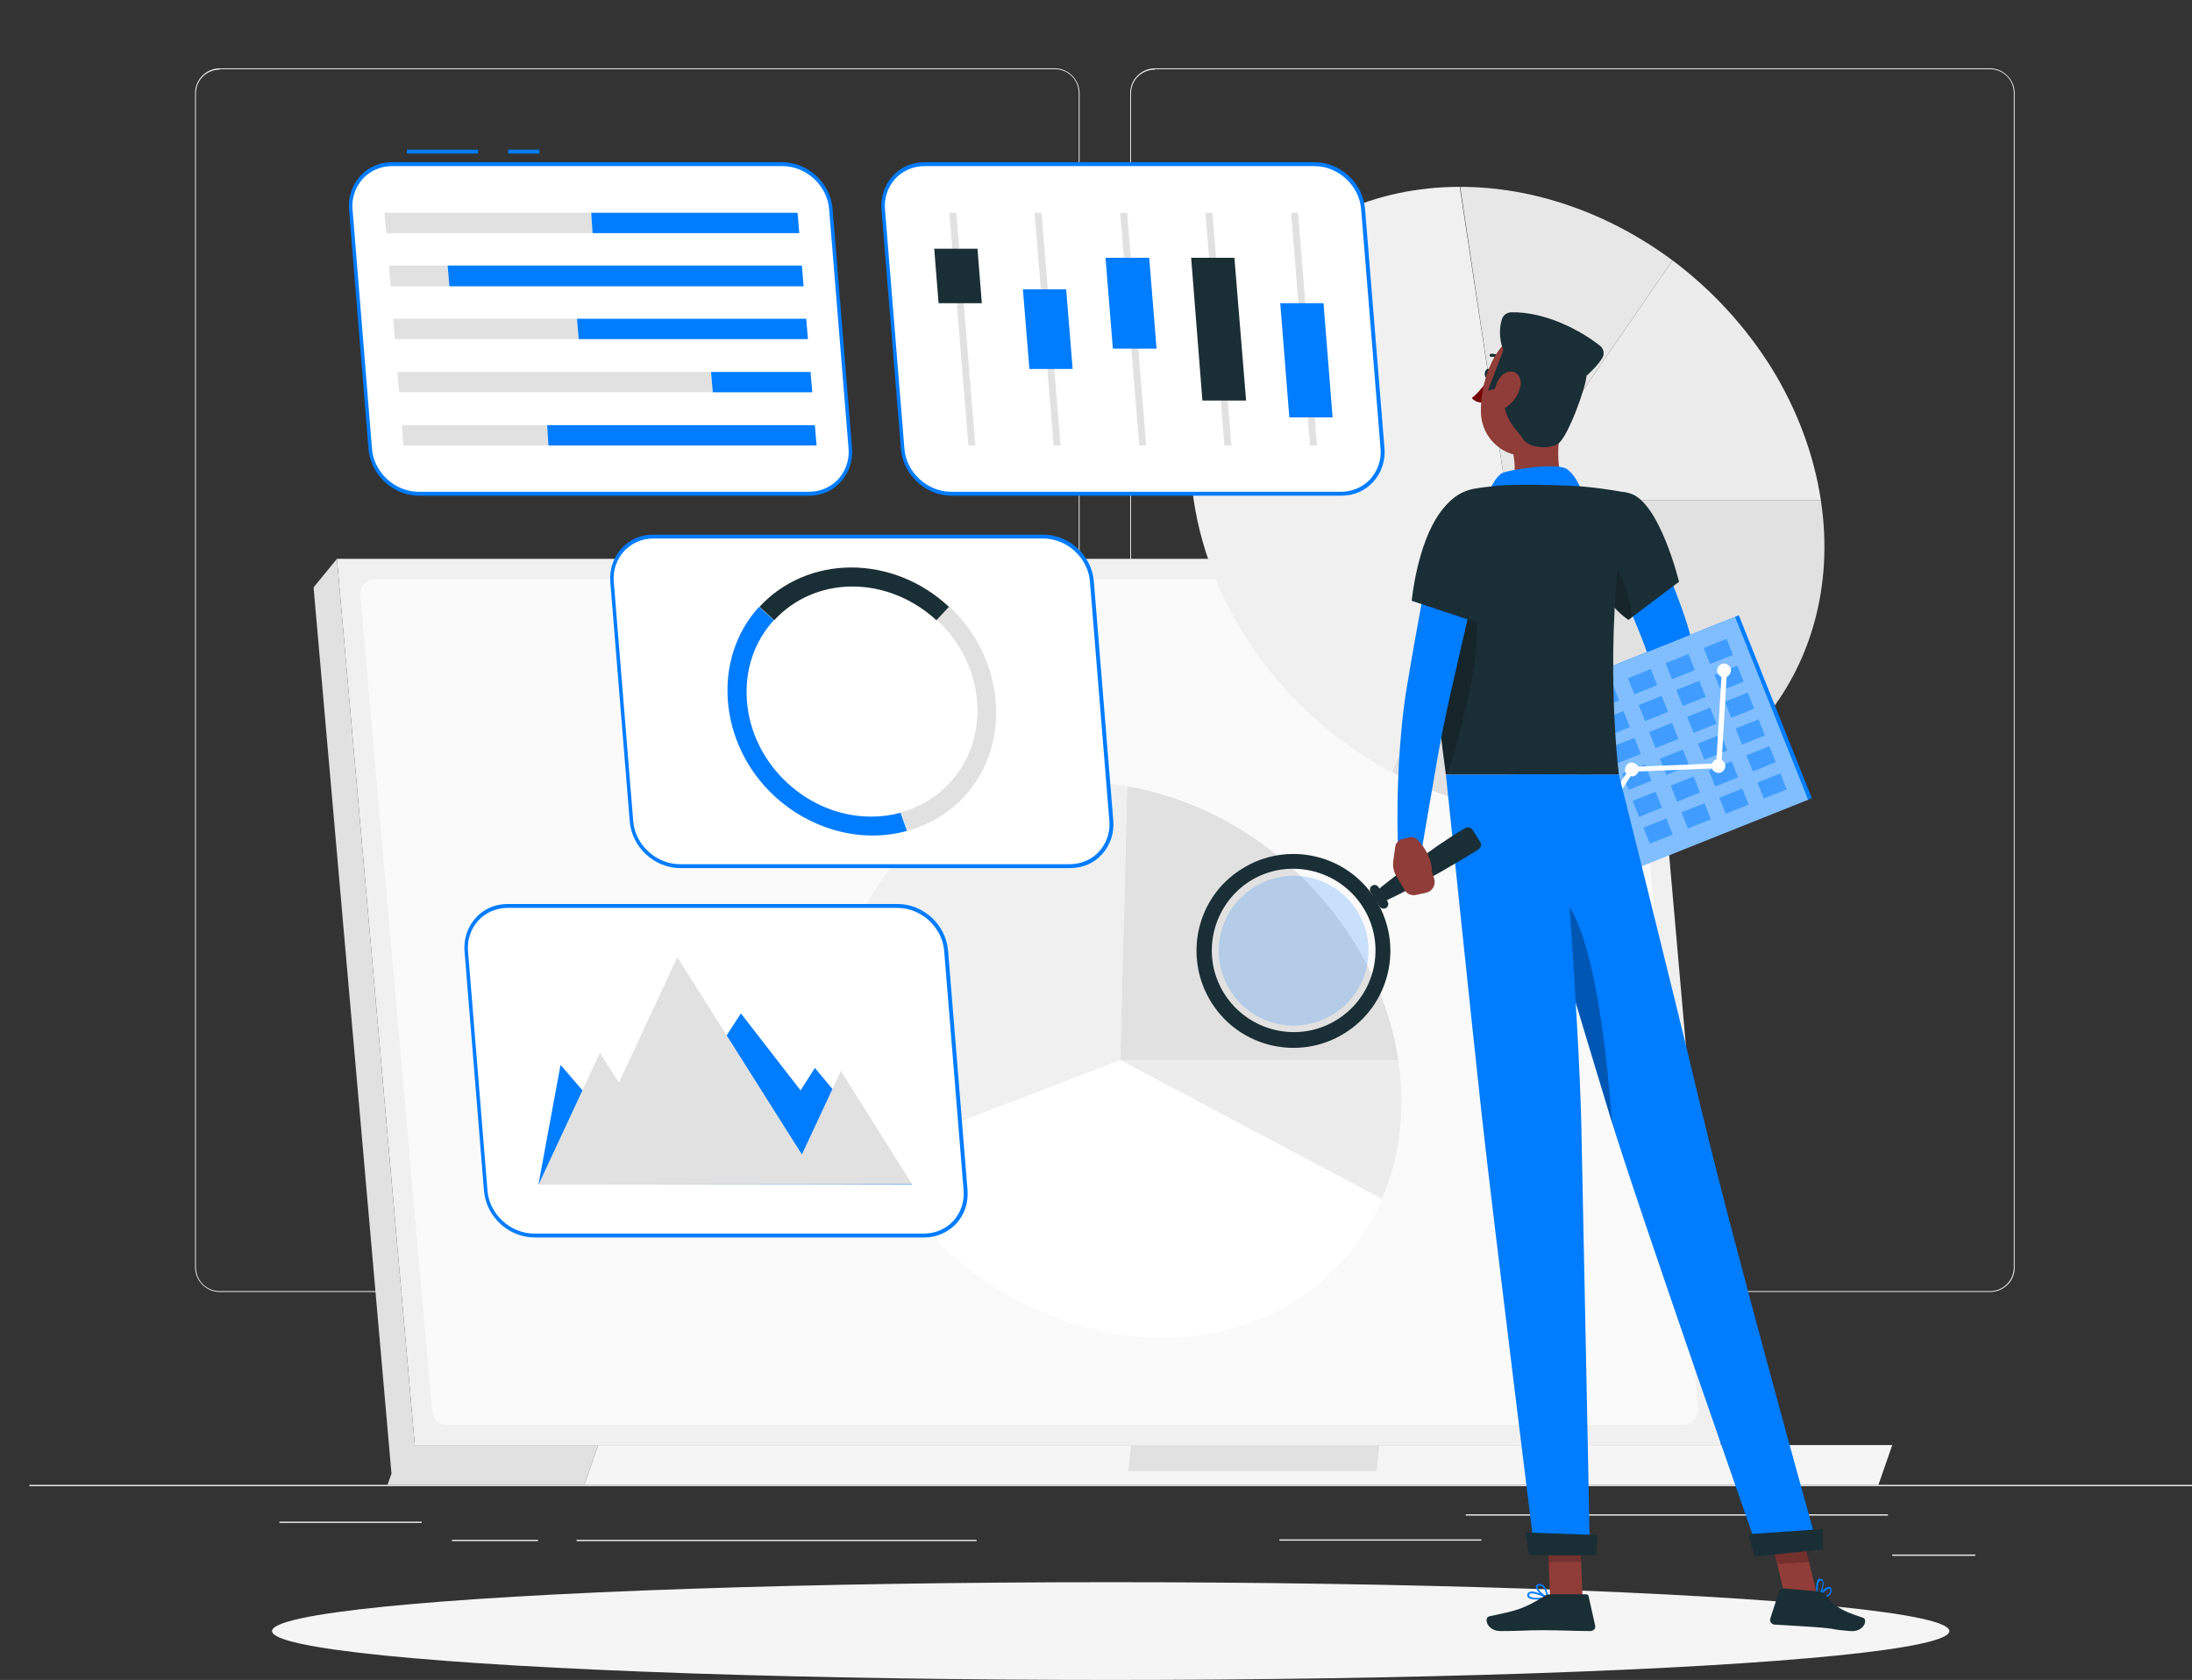 <?xml version="1.0" encoding="utf-8"?>
<!-- Generator: Adobe Illustrator 23.0.2, SVG Export Plug-In . SVG Version: 6.00 Build 0)  -->
<svg version="1.1" id="Layer_1" xmlns="http://www.w3.org/2000/svg" xmlns:xlink="http://www.w3.org/1999/xlink" x="0px" y="0px"
	 viewBox="0 0 506.8 388.4" style="enable-background:new 0 0 506.8 388.4;" xml:space="preserve">
<rect x="0" y="0" width="506.8" height="388.4" fill="#333333" stroke="none"/>
<style type="text/css">
	.st0{fill:#ECECEC;}
	.st1{fill:#F0F0F0;}
	.st2{fill:#E1E1E1;}
	.st3{fill:#FAFAFA;}
	.st4{fill:#F5F5F5;}
	.st5{fill:#E7E7E7;}
	.st6{fill:#FFFFFF;}
	.st7{fill:#007CFF;}
	.st8{fill:#1A2E35;}
	.st9{fill:#903C38;}
	.st10{fill:#740606;}
	.st11{opacity:0.2;}
	.st12{opacity:0.5;fill:#FFFFFF;}
	.st13{opacity:0.5;}
	.st14{opacity:0.3;}
	.st15{opacity:0.2;fill:#007CFF;}
</style>
<g>
	<rect x="6.8" y="343.3" class="st0" width="500" height="0.3"/>
	<rect x="338.9" y="350.1" class="st0" width="97.6" height="0.3"/>
	<rect x="295.8" y="355.9" class="st0" width="46.7" height="0.3"/>
	<rect x="437.5" y="359.4" class="st0" width="19.2" height="0.3"/>
	<rect x="133.3" y="356" class="st0" width="92.5" height="0.3"/>
	<rect x="104.5" y="356" class="st0" width="19.9" height="0.3"/>
	<rect x="64.6" y="351.8" class="st0" width="32.9" height="0.3"/>
	<path class="st0" d="M243.8,298.7H50.8c-3.1,0-5.7-2.6-5.7-5.7V21.5c0-3.1,2.6-5.7,5.7-5.7h193.1c3.1,0,5.7,2.6,5.7,5.7V293
		C249.6,296.1,247,298.7,243.8,298.7z M50.8,16.1c-3,0-5.5,2.4-5.5,5.5V293c0,3,2.4,5.5,5.5,5.5h193.1c3,0,5.5-2.4,5.5-5.5V21.5
		c0-3-2.4-5.5-5.5-5.5H50.8z"/>
	<path class="st0" d="M460.1,298.7H267c-3.1,0-5.7-2.6-5.7-5.7V21.5c0-3.1,2.6-5.7,5.7-5.7h193.1c3.1,0,5.7,2.6,5.7,5.7V293
		C465.9,296.1,463.3,298.7,460.1,298.7z M267,16.1c-3,0-5.5,2.4-5.5,5.5V293c0,3,2.4,5.5,5.5,5.5h193.1c3,0,5.5-2.4,5.5-5.5V21.5
		c0-3-2.4-5.5-5.5-5.5H267z"/>
</g>
<g>
	<g>
		<polygon class="st1" points="397.9,334.1 95.9,334.1 77.9,129.2 379.9,129.2 		"/>
		<polygon class="st2" points="90.5,340.6 95.9,334.1 77.9,129.2 72.5,135.8 		"/>
		<path class="st3" d="M99.9,326.3L83.3,137.6c-0.2-2,1.4-3.7,3.4-3.7h285.9c1.8,0,3.2,1.3,3.4,3.1l16.6,188.7
			c0.2,2-1.4,3.7-3.4,3.7H103.2C101.5,329.4,100,328,99.9,326.3z"/>
		<polygon class="st2" points="138.3,334.1 92.8,334.1 89.6,343.3 135.1,343.3 		"/>
		<polygon class="st4" points="138.3,334.1 437.5,334.1 434.3,343.3 135.1,343.3 		"/>
		<polygon class="st2" points="261.5,334.1 318.9,334.1 318.3,340.1 260.9,340.1 		"/>
	</g>
	<g>
		<path class="st2" d="M348.5,115.7h72.5c6,39.8-21.8,72.5-61.5,72.5c-12.7,0-25.7-3.3-37.7-9.7L348.5,115.7z"/>
		<path class="st0" d="M348.5,115.7l38.2-55.5c9.1,6.8,16.9,15.3,22.9,24.9c5.9,9.6,9.8,20,11.4,30.6H348.5z"/>
		<path class="st5" d="M348.5,115.7l-10.9-72.5c8.5,0,17.1,1.5,25.4,4.4c8.4,2.9,16.4,7.2,23.7,12.6L348.5,115.7z"/>
		<path class="st1" d="M348.5,115.7l-26.8,62.8c-24.3-12.9-41.8-36.9-45.7-62.8c-6-39.8,21.8-72.5,61.5-72.5L348.5,115.7z"/>
	</g>
	<g>
		<path class="st0" d="M259,245.1h64.3c0.8,5.6,1,11.2,0.3,16.6c-0.6,5.4-2,10.6-4.1,15.5L259,245.1z"/>
		<path class="st2" d="M259,245.1l1.6-63.3c15.3,2.6,29.9,10.4,41.4,22c11.5,11.6,19,26.2,21.3,41.3H259z"/>
		<path class="st1" d="M259,245.1l-57.1,22c-3.6-7-6.1-14.5-7.2-22c-5.3-35.3,19.3-64.3,54.6-64.3c3.7,0,7.5,0.3,11.3,1L259,245.1z"
			/>
		<path class="st6" d="M259,245.1l60.5,32.1c-8.5,19.9-27.9,32.1-50.8,32.1c-27,0-53.7-17-66.8-42.3L259,245.1z"/>
	</g>
</g>
<ellipse id="_x3C_Path_x3E__297_" class="st4" cx="256.8" cy="377.1" rx="193.9" ry="11.3"/>
<g>
	<g>
		<g>
			<path class="st6" d="M247.4,200.3h-90.1c-5.7,0-10.8-4.7-11.2-10.4l-4.5-55.4c-0.5-5.7,3.8-10.4,9.5-10.4h90.1
				c5.7,0,10.8,4.7,11.2,10.4l4.5,55.4C257.4,195.6,253.1,200.3,247.4,200.3z"/>
			<path class="st7" d="M247.4,200.7h-90.1c-6,0-11.2-4.8-11.7-10.8l-4.5-55.4c-0.2-2.9,0.7-5.6,2.6-7.7c1.9-2.1,4.5-3.2,7.4-3.2
				h90.1c6,0,11.2,4.8,11.7,10.8l4.5,55.4c0.2,2.9-0.7,5.6-2.6,7.7C252.9,199.6,250.3,200.7,247.4,200.7z M151.1,124.5
				c-2.6,0-5,1-6.8,2.9c-1.7,1.9-2.6,4.4-2.4,7l4.5,55.4c0.4,5.5,5.3,10,10.8,10h90.1c2.6,0,5-1,6.8-2.9c1.7-1.9,2.6-4.4,2.4-7
				l-4.5-55.4c-0.4-5.5-5.3-10-10.8-10H151.1z"/>
		</g>
		<g>
			<path class="st2" d="M223,184.1c-3.5,3.8-8.1,6.6-13.2,8l-1.5-4.3c11.1-3,18.6-13.4,17.6-25.7c-0.6-7.3-4.1-14-9.3-18.8l2.9-3.1
				C232.4,152.3,234,172.1,223,184.1z"/>
			<path class="st8" d="M219.4,140.3l-2.9,3.1c-5.2-4.8-12.1-7.8-19.4-7.8c-7.3,0-13.7,3-18.1,7.8l-3.4-3.1c5.3-5.8,13-9.1,21.2-9.1
				C205,131.2,213.1,134.4,219.4,140.3z"/>
			<path class="st7" d="M209.7,192.1c-10.4,2.9-22.1-0.2-30.6-8c-13-12-14.6-31.8-3.6-43.8l3.4,3.1c-4.4,4.8-6.8,11.4-6.2,18.8
				c1.2,14.7,14.1,26.6,28.7,26.6c2.4,0,4.7-0.3,6.8-0.9L209.7,192.1z"/>
		</g>
	</g>
	<g>
		<rect x="117.5" y="34.6" class="st7" width="7.2" height="0.9"/>
		<rect x="94.1" y="34.6" class="st7" width="16.4" height="0.9"/>
		<g>
			<path class="st6" d="M187,114.2H96.9c-5.7,0-10.8-4.7-11.2-10.4l-4.5-55.4C80.7,42.7,85,38,90.7,38h90.1
				c5.7,0,10.8,4.7,11.2,10.4l4.5,55.4C197,109.5,192.7,114.2,187,114.2z"/>
			<path class="st7" d="M187,114.6H96.9c-6,0-11.2-4.8-11.7-10.8l-4.5-55.4c-0.2-2.9,0.7-5.6,2.6-7.7c1.9-2.1,4.5-3.2,7.4-3.2h90.1
				c6,0,11.2,4.8,11.7,10.8l4.5,55.4c0.2,2.9-0.7,5.6-2.6,7.7C192.5,113.5,189.9,114.6,187,114.6z M90.7,38.4c-2.6,0-5,1-6.8,2.9
				c-1.7,1.9-2.6,4.4-2.4,7l4.5,55.4c0.4,5.5,5.3,10,10.8,10H187c2.6,0,5-1,6.8-2.9c1.7-1.9,2.6-4.4,2.4-7l-4.5-55.4
				c-0.4-5.5-5.3-10-10.8-10H90.7z"/>
		</g>
		<g>
			<polygon class="st2" points="89.3,53.9 137,53.9 136.7,49.2 88.9,49.2 			"/>
			<polygon class="st7" points="184.8,53.9 137,53.9 136.7,49.2 184.4,49.2 			"/>
			<polygon class="st2" points="90.3,66.2 103.9,66.2 103.5,61.4 89.9,61.4 			"/>
			<polygon class="st7" points="185.8,66.2 103.9,66.2 103.5,61.4 185.4,61.4 			"/>
			<polygon class="st2" points="91.3,78.4 133.8,78.4 133.4,73.7 90.9,73.7 			"/>
			<polygon class="st7" points="186.8,78.4 133.8,78.4 133.4,73.7 186.4,73.7 			"/>
			<polygon class="st2" points="92.3,90.7 164.8,90.7 164.4,86 91.9,86 			"/>
			<polygon class="st7" points="187.8,90.7 164.8,90.7 164.4,86 187.4,86 			"/>
			<polygon class="st2" points="93.3,103 126.8,103 126.5,98.3 92.9,98.3 			"/>
			<polygon class="st7" points="188.8,103 126.8,103 126.5,98.3 188.4,98.3 			"/>
		</g>
	</g>
	<g>
		<g>
			<path class="st6" d="M310.1,114.2H220c-5.7,0-10.8-4.7-11.2-10.4l-4.5-55.4c-0.5-5.7,3.8-10.4,9.5-10.4h90.1
				c5.7,0,10.8,4.7,11.2,10.4l4.5,55.4C320.1,109.5,315.8,114.2,310.1,114.2z"/>
			<path class="st7" d="M310.1,114.6H220c-6,0-11.2-4.8-11.7-10.8l-4.5-55.4c-0.2-2.9,0.7-5.6,2.6-7.7c1.9-2.1,4.5-3.2,7.4-3.2h90.1
				c6,0,11.2,4.8,11.7,10.8l4.5,55.4c0.2,2.9-0.7,5.6-2.6,7.7C315.6,113.5,313,114.6,310.1,114.6z M213.8,38.4c-2.6,0-5,1-6.8,2.9
				c-1.7,1.9-2.6,4.4-2.4,7l4.5,55.4c0.4,5.5,5.3,10,10.8,10h90.1c2.6,0,5-1,6.8-2.9c1.7-1.9,2.6-4.4,2.4-7l-4.5-55.4
				c-0.4-5.5-5.3-10-10.8-10H213.8z"/>
		</g>
		<g>
			<polygon class="st2" points="265,103 263.4,103 259,49.2 260.6,49.2 			"/>
			<polygon class="st7" points="267.4,80.6 257.3,80.6 255.6,59.6 265.7,59.6 			"/>
			<polygon class="st2" points="245.2,103 243.6,103 239.2,49.2 240.8,49.2 			"/>
			<polygon class="st7" points="248,85.3 238,85.3 236.5,66.9 246.5,66.9 			"/>
			<polygon class="st2" points="225.5,103 223.9,103 219.5,49.2 221.1,49.2 			"/>
			<polygon class="st8" points="227,70.1 217,70.1 216,57.5 226,57.5 			"/>
			<polygon class="st2" points="284.7,103 283.1,103 278.7,49.2 280.3,49.2 			"/>
			<polygon class="st8" points="288.1,92.6 278,92.6 275.4,59.6 285.4,59.6 			"/>
			<polygon class="st2" points="304.5,103 302.9,103 298.5,49.2 300.1,49.2 			"/>
			<polygon class="st7" points="308.1,96.5 298.1,96.5 296,70.1 306,70.1 			"/>
		</g>
	</g>
	<g>
		<g>
			<path class="st6" d="M213.7,285.6h-90.1c-5.7,0-10.8-4.7-11.2-10.4l-4.5-55.4c-0.5-5.7,3.8-10.4,9.5-10.4h90.1
				c5.7,0,10.8,4.7,11.2,10.4l4.5,55.4C223.7,281,219.4,285.6,213.7,285.6z"/>
			<path class="st7" d="M213.7,286.1h-90.1c-6,0-11.2-4.8-11.7-10.8l-4.5-55.4c-0.2-2.9,0.7-5.6,2.6-7.7c1.9-2.1,4.5-3.2,7.4-3.2
				h90.1c6,0,11.2,4.8,11.7,10.8l4.5,55.4c0.2,2.9-0.7,5.6-2.6,7.7C219.2,284.9,216.6,286.1,213.7,286.1z M117.4,209.9
				c-2.6,0-5,1-6.8,2.9c-1.7,1.9-2.6,4.4-2.4,7l4.5,55.4c0.4,5.5,5.3,10,10.8,10h90.1c2.6,0,5-1,6.8-2.9c1.7-1.9,2.6-4.4,2.4-7
				l-4.5-55.4c-0.4-5.5-5.3-10-10.8-10H117.4z"/>
		</g>
		<g>
			<polygon class="st7" points="129.6,246.2 149,268.7 171.3,234.3 185.1,252.1 188.4,246.9 210.9,273.9 124.5,273.8 			"/>
			<polygon class="st2" points="194.4,247.6 185.4,266.9 156.6,221.3 143.1,250.3 138.7,243.4 124.5,273.9 210.9,273.8 			"/>
		</g>
	</g>
</g>
<g>
	<path class="st7" d="M379.7,119.9c2.4,4.5,4.5,9,6.4,13.6c1.9,4.7,3.7,9.4,5,14.4c0.4,1.2,0.7,2.5,0.9,3.8c0.1,0.4,0.4,1.8,0.4,2.7
		c0,1,0,1.9-0.2,2.7c-0.5,3.3-1.7,5.9-3,8.3c-2.6,4.8-5.7,8.7-9.3,12.4c-1.1,1.1-2.9,1.1-4,0.1c-0.9-0.9-1.1-2.2-0.5-3.3l0.1-0.1
		c2.1-4.1,4.3-8.5,5.7-12.7c0.7-2.1,1.2-4.2,1.2-5.7c0-0.4,0-0.7-0.1-0.9c0-0.1,0-0.2-0.1-0.3l-0.2-0.6c-0.3-1.1-0.7-2.2-1.1-3.2
		c-1.5-4.3-3.4-8.7-5.3-13c-1.9-4.3-4-8.7-6.1-12.9l0-0.1c-1.4-2.8-0.2-6.2,2.6-7.6C374.9,116.1,378.3,117.2,379.7,119.9z"/>
	<path class="st9" d="M376.6,174.1l-4.8,1.5l5.6,6.6c0,0,2.2-1.9,2.9-4.7c0.3-0.9-0.1-1.9-0.9-2.5l-0.8-0.6
		C378.1,174,377.3,173.9,376.6,174.1z"/>
	<polygon class="st9" points="365.2,179.6 371.3,184.4 377.4,182.2 371.8,175.6 	"/>
	<path class="st8" d="M344.7,86.5c-0.1,0.6-0.5,1-0.9,0.9c-0.4-0.1-0.6-0.6-0.5-1.2c0.1-0.6,0.5-1,0.9-0.9
		C344.6,85.3,344.8,85.9,344.7,86.5z"/>
	<path class="st10" d="M344.2,87.5c0,0-2,3.1-3.9,4.5c0.8,1.2,2.7,1.1,2.7,1.1L344.2,87.5z"/>
	<path class="st8" d="M347.5,83.6c0.1,0,0.2,0,0.2-0.1c0.1-0.1,0.2-0.4,0-0.5c-1.3-1.4-2.9-1.2-3-1.2c-0.2,0-0.3,0.2-0.3,0.4
		c0,0.2,0.2,0.3,0.4,0.3l0,0c0.1,0,1.3-0.2,2.4,1C347.3,83.6,347.4,83.6,347.5,83.6z"/>
	<path class="st9" d="M361.1,97.3c-1.1,5.5-1.7,13.1,2.1,16.7c0,0-1.5,5.6-11.7,5.6c-11.2,0-5.4-4.9-5.4-4.9c4.6-1.4,4.6-6.7,3.5-11
		L361.1,97.3z"/>
	<path class="st7" d="M344.2,113.8c0,0,1.6-3.9,3.3-4.5c1.7-0.7,12.3-2.4,14.7-0.9c2.4,1.5,4.1,6.5,4.1,6.5L344.2,113.8z"/>
	<path class="st7" d="M355.4,369.8c-1,0-1.9-0.1-2.2-0.6c-0.1-0.2-0.2-0.4,0-0.8c0.1-0.2,0.3-0.3,0.6-0.4c1.2-0.3,3.9,1.2,4,1.2
		c0.1,0,0.1,0.1,0.1,0.2c0,0.1-0.1,0.1-0.1,0.1C357.2,369.7,356.3,369.8,355.4,369.8z M354.2,368.4c-0.1,0-0.2,0-0.3,0
		c-0.2,0-0.3,0.1-0.3,0.2c-0.1,0.2-0.1,0.3,0,0.4c0.3,0.5,2.2,0.5,3.6,0.3C356.5,369,355.1,368.4,354.2,368.4z"/>
	<path class="st7" d="M357.7,369.6C357.7,369.6,357.6,369.6,357.7,369.6c-1-0.4-2.8-2-2.6-2.9c0-0.2,0.2-0.4,0.7-0.5
		c0.4,0,0.7,0.1,1,0.3c1,0.8,1.2,2.8,1.2,2.9c0,0.1,0,0.1-0.1,0.2C357.8,369.6,357.7,369.6,357.7,369.6z M355.9,366.6
		c0,0-0.1,0-0.1,0c-0.3,0-0.3,0.2-0.3,0.2c-0.1,0.5,1.1,1.8,2.1,2.3c-0.1-0.6-0.4-1.8-1-2.3C356.3,366.7,356.1,366.6,355.9,366.6z"
		/>
	<polygon class="st9" points="365.9,369.5 358.4,369.5 357.7,352.1 365.2,352.1 	"/>
	<path class="st8" d="M358.5,368.6h8.2c0.3,0,0.6,0.2,0.6,0.5l1.5,6.7c0.2,0.7-0.4,1.3-1.1,1.3c-2.9,0-7.2-0.2-10.9-0.2
		c-4.3,0-4.9,0.2-9.9,0.2c-3.1,0-3.9-3.1-2.6-3.4c5.9-1.3,7.4-1.4,12.5-4.5C357.2,368.8,357.8,368.6,358.5,368.6z"/>
	<path class="st8" d="M376.6,114c7,1.6,11.6,20.5,11.6,20.5l-11.7,8.8c0,0-6.4-4-8.7-12.9C365.5,121,369.5,112.3,376.6,114z"/>
	<path class="st11" d="M370.6,127.2c3.8,3.8,6.3,9.7,6.6,15.7l-0.6,0.5c0,0-6.4-4-8.7-12.9c-0.1-0.6-0.3-1.1-0.4-1.7L370.6,127.2z"
		/>
	<g>
		<g>
			
				<rect x="351.3" y="151.9" transform="matrix(0.929 -0.371 0.371 0.929 -37.542 154.188)" class="st7" width="61.2" height="45.5"/>
			
				<rect x="351.3" y="152.1" transform="matrix(0.929 -0.371 0.371 0.929 -37.634 154.045)" class="st12" width="60.3" height="45.5"/>
		</g>
		<g class="st13">
			
				<rect x="350.5" y="166" transform="matrix(0.929 -0.371 0.371 0.929 -37.128 143.14)" class="st7" width="5.7" height="4"/>
			
				<rect x="359.3" y="162.5" transform="matrix(0.929 -0.371 0.371 0.929 -35.205 146.138)" class="st7" width="5.7" height="4"/>
			<rect x="368" y="159" transform="matrix(0.929 -0.371 0.371 0.929 -33.282 149.137)" class="st7" width="5.7" height="4"/>
			
				<rect x="376.8" y="155.5" transform="matrix(0.929 -0.371 0.371 0.929 -31.358 152.135)" class="st7" width="5.7" height="4"/>
			
				<rect x="385.5" y="152" transform="matrix(0.929 -0.371 0.371 0.929 -29.435 155.134)" class="st7" width="5.7" height="4"/>
			
				<rect x="394.3" y="148.5" transform="matrix(0.929 -0.371 0.371 0.929 -27.512 158.139)" class="st7" width="5.7" height="4"/>
			
				<rect x="353" y="172.2" transform="matrix(0.929 -0.371 0.371 0.929 -39.253 144.5)" class="st7" width="5.7" height="4"/>
			
				<rect x="361.8" y="168.7" transform="matrix(0.929 -0.371 0.371 0.929 -37.33 147.501)" class="st7" width="5.7" height="4"/>
			
				<rect x="370.5" y="165.2" transform="matrix(0.929 -0.371 0.371 0.929 -35.407 150.5)" class="st7" width="5.7" height="4"/>
			
				<rect x="379.3" y="161.7" transform="matrix(0.929 -0.371 0.371 0.929 -33.484 153.498)" class="st7" width="5.7" height="4"/>
			
				<rect x="388" y="158.2" transform="matrix(0.929 -0.371 0.371 0.929 -31.561 156.497)" class="st7" width="5.7" height="4"/>
			
				<rect x="396.8" y="154.7" transform="matrix(0.929 -0.371 0.371 0.929 -29.637 159.495)" class="st7" width="5.7" height="4"/>
			
				<rect x="355.5" y="178.4" transform="matrix(0.929 -0.371 0.371 0.929 -41.379 145.866)" class="st7" width="5.7" height="4"/>
			
				<rect x="364.2" y="174.9" transform="matrix(0.929 -0.371 0.371 0.929 -39.455 148.862)" class="st7" width="5.7" height="4"/>
			
				<rect x="373" y="171.4" transform="matrix(0.929 -0.371 0.371 0.929 -37.532 151.863)" class="st7" width="5.7" height="4"/>
			
				<rect x="381.7" y="167.9" transform="matrix(0.929 -0.371 0.371 0.929 -35.609 154.862)" class="st7" width="5.7" height="4"/>
			
				<rect x="390.5" y="164.4" transform="matrix(0.929 -0.371 0.371 0.929 -33.686 157.867)" class="st7" width="5.7" height="4"/>
			
				<rect x="399.2" y="160.9" transform="matrix(0.929 -0.371 0.371 0.929 -31.763 160.866)" class="st7" width="5.7" height="4"/>
			
				<rect x="358" y="184.6" transform="matrix(0.929 -0.371 0.371 0.929 -43.504 147.229)" class="st7" width="5.7" height="4"/>
			
				<rect x="366.7" y="181.1" transform="matrix(0.929 -0.371 0.371 0.929 -41.581 150.228)" class="st7" width="5.7" height="4"/>
			
				<rect x="375.5" y="177.6" transform="matrix(0.929 -0.371 0.371 0.929 -39.658 153.224)" class="st7" width="5.7" height="4"/>
			
				<rect x="384.2" y="174.1" transform="matrix(0.929 -0.371 0.371 0.929 -37.735 156.225)" class="st7" width="5.7" height="4"/>
			
				<rect x="393" y="170.6" transform="matrix(0.929 -0.371 0.371 0.929 -35.811 159.223)" class="st7" width="5.7" height="4"/>
			
				<rect x="401.7" y="167.1" transform="matrix(0.929 -0.371 0.371 0.929 -33.888 162.222)" class="st7" width="5.7" height="4"/>
			
				<rect x="360.4" y="190.8" transform="matrix(0.929 -0.371 0.371 0.929 -45.629 148.59)" class="st7" width="5.7" height="4"/>
			
				<rect x="369.2" y="187.3" transform="matrix(0.929 -0.371 0.371 0.929 -43.706 151.591)" class="st7" width="5.7" height="4"/>
			
				<rect x="377.9" y="183.8" transform="matrix(0.929 -0.371 0.371 0.929 -41.783 154.59)" class="st7" width="5.7" height="4"/>
			
				<rect x="386.7" y="180.3" transform="matrix(0.929 -0.371 0.371 0.929 -39.86 157.592)" class="st7" width="5.7" height="4"/>
			
				<rect x="395.5" y="176.8" transform="matrix(0.929 -0.371 0.371 0.929 -37.937 160.594)" class="st7" width="5.7" height="4"/>
			
				<rect x="404.2" y="173.3" transform="matrix(0.929 -0.371 0.371 0.929 -36.014 163.585)" class="st7" width="5.7" height="4"/>
			
				<rect x="362.9" y="197" transform="matrix(0.929 -0.371 0.371 0.929 -47.755 149.956)" class="st7" width="5.7" height="4"/>
			
				<rect x="371.7" y="193.5" transform="matrix(0.929 -0.371 0.371 0.929 -45.832 152.954)" class="st7" width="5.7" height="4"/>
			
				<rect x="380.4" y="190" transform="matrix(0.929 -0.371 0.371 0.929 -43.909 155.953)" class="st7" width="5.7" height="4"/>
			
				<rect x="389.2" y="186.5" transform="matrix(0.929 -0.371 0.371 0.929 -41.986 158.951)" class="st7" width="5.7" height="4"/>
			
				<rect x="397.9" y="183.1" transform="matrix(0.929 -0.371 0.371 0.929 -40.062 161.947)" class="st7" width="5.7" height="4"/>
			
				<rect x="406.7" y="179.6" transform="matrix(0.929 -0.371 0.371 0.929 -38.139 164.948)" class="st7" width="5.7" height="4"/>
		</g>
		<g>
			<path class="st6" d="M397.1,155.6c-0.3-0.8,0.1-1.7,0.9-2.1c0.8-0.3,1.7,0.1,2.1,0.9c0.3,0.8-0.1,1.7-0.9,2.1
				C398.4,156.8,397.5,156.4,397.1,155.6z"/>
			<path class="st6" d="M395.8,177.7c-0.3-0.8,0.1-1.7,0.9-2.1c0.8-0.3,1.7,0.1,2.1,0.9c0.3,0.8-0.1,1.7-0.9,2.1
				C397.1,178.9,396.2,178.5,395.8,177.7z"/>
			<path class="st6" d="M375.8,178.5c-0.3-0.8,0.1-1.7,0.9-2.1c0.8-0.3,1.7,0.1,2.1,0.9c0.3,0.8-0.1,1.7-0.9,2.1
				C377.1,179.7,376.2,179.3,375.8,178.5z"/>
			<path class="st6" d="M363.3,197.9c-0.3-0.8,0.1-1.7,0.9-2.1c0.8-0.3,1.7,0.1,2.1,0.9c0.3,0.8-0.1,1.7-0.9,2.1
				C364.5,199.1,363.6,198.7,363.3,197.9z"/>
			<path class="st6" d="M364.8,197.9c-0.1,0-0.2,0-0.3-0.1c-0.3-0.2-0.4-0.5-0.2-0.8l12.5-19.4c0.1-0.2,0.3-0.3,0.5-0.3l19.5-0.8
				l1.3-21.6c0-0.3,0.3-0.6,0.6-0.6c0.3,0,0.6,0.3,0.6,0.6l-1.3,22.1c0,0.3-0.3,0.5-0.6,0.6l-19.7,0.8l-12.4,19.1
				C365.2,197.8,365,197.9,364.8,197.9z"/>
		</g>
	</g>
	<path class="st8" d="M332.3,121.5c-1.5,8.1-2.5,24.7,2,57.6h40c-0.7-5.7-3.6-36.1,2.3-65.1c0,0-6.9-1.4-13.4-1.7
		c-5.1-0.2-12.5-0.4-17,0c-1.9,0.2-3.7,0.4-5.4,0.7C336.5,113.8,333.1,117.2,332.3,121.5z"/>
	<path class="st11" d="M338.6,133.9l-7.5,0.6c-0.3,9.7,0.4,23.9,3.2,44.5h0.4C339.1,164.2,345.1,143,338.6,133.9z"/>
	<g>
		<polygon class="st11" points="357.7,352.1 358.1,361.1 365.6,361.1 365.2,352.1 		"/>
	</g>
	<path class="st9" d="M364.7,89.2c-1.9,7.2-2.7,11.5-7.1,14.5c-6.7,4.5-15-0.7-15.2-8.3c-0.2-6.8,3-17.4,10.7-18.9
		C360.6,75.1,366.6,82.1,364.7,89.2z"/>
	<path class="st8" d="M347.9,89.3l-3.9,1l3.6-9.4c-0.4-0.7-1.4-4-0.3-7.2c0.3-0.9,1.1-1.4,2-1.5c8.1-0.2,16.5,4.4,20.7,7.8
		c0.8,0.7,1,1.8,0.5,2.7c-0.9,1.5-2.1,2.7-3.7,4.2c-0.1,2.6-4.4,14.5-6.7,15.8c-2.4,1.3-6.9,0.8-8.1-1.4
		C350.7,99.2,346.6,96.4,347.9,89.3z"/>
	<path class="st9" d="M351.5,89.4c-0.4,1.9-1.6,3.5-2.9,4.5c-1.9,1.5-3.4,0.1-3.3-2.1c0.1-2,1.1-5.2,3.3-5.8
		C350.6,85.4,352,87.3,351.5,89.4z"/>
	<path class="st7" d="M419.9,367.3c0-1,0.1-1.9,0.5-2.2c0.2-0.1,0.4-0.2,0.8,0c0.2,0.1,0.3,0.3,0.4,0.6c0.3,1.2-1.1,3.9-1.2,4
		c0,0.1-0.1,0.1-0.2,0.1s-0.1-0.1-0.1-0.1C420,369.1,419.9,368.2,419.9,367.3z M421.4,366.1c0-0.1,0-0.2,0-0.3
		c0-0.2-0.1-0.3-0.3-0.3c-0.2-0.1-0.3-0.1-0.4,0c-0.5,0.4-0.5,2.2-0.3,3.6C420.8,368.3,421.4,366.9,421.4,366.1z"/>
	<path class="st7" d="M420.1,369.5C420.1,369.5,420.1,369.5,420.1,369.5c0.4-1,2-2.8,2.9-2.6c0.2,0,0.4,0.2,0.5,0.7
		c0,0.4-0.1,0.7-0.3,1c-0.8,1-2.8,1.2-2.9,1.2c-0.1,0-0.1,0-0.2-0.1C420.2,369.6,420.1,369.6,420.1,369.5z M423.2,367.7
		c0,0,0-0.1,0-0.1c0-0.3-0.2-0.3-0.2-0.3c-0.5-0.1-1.8,1.1-2.3,2.1c0.6-0.1,1.8-0.4,2.3-1C423.1,368.1,423.2,367.9,423.2,367.7z"/>
	<polygon class="st9" points="420.3,369.6 412.9,370.1 408.8,352.6 416.1,352.1 	"/>
	<path class="st8" d="M420.2,367.9l-8.1-0.7c-0.3,0-0.6,0.2-0.7,0.5l-2.1,6.5c-0.2,0.7,0.3,1.4,1,1.4c2.9,0.2,7.2,0.4,10.9,0.7
		c4.3,0.4,1.5,0.4,6.6,0.8c3.1,0.3,4.2-2.7,2.9-3.1c-5.7-1.8-6.8-3-8.7-5.3C421.6,368.1,420.9,368,420.2,367.9z"/>
	<g>
		<polygon class="st11" points="408.8,352.6 411,361.6 418.3,361.1 416.2,352.1 		"/>
	</g>
	<path class="st7" d="M348.5,179.1c0,0,17.2,57.5,23.7,78.8c7.2,23.4,34.4,100.9,34.4,100.9l13.2-2.9c0,0-18.6-66.6-26.4-99.2
		c-5.9-25-19.1-77.6-19.1-77.6H348.5z"/>
	<path class="st8" d="M404.3,354.7c-0.1,0,1.3,5.2,1.3,5.2l15.9-1.7l-0.1-4.7L404.3,354.7z"/>
	<path class="st14" d="M358,205.7c9.5,1.3,13.3,34.5,14.7,53.9c-0.2-0.6-0.4-1.2-0.5-1.8c-3.6-11.7-10.3-34.1-15.7-52.1
		C356.9,205.7,357.4,205.6,358,205.7z"/>
	<path class="st7" d="M334.3,179.1c0,0,5.8,56,8.3,78.8c2.6,23.7,12.3,101.5,12.3,101.5h12.7c0,0-1.5-76.4-2-99.7
		c-0.6-25.4-4.9-80.6-4.9-80.6H334.3z"/>
	<path class="st8" d="M352.8,354.3c-0.1,0,0.7,5.3,0.7,5.3H369l0.4-4.7L352.8,354.3z"/>
	<g>
		<path class="st8" d="M280.1,231.8c6.6,10.5,20.5,13.6,30.9,7c10.5-6.6,13.6-20.5,7-30.9c-6.6-10.5-20.5-13.6-30.9-7
			C276.6,207.4,273.5,221.3,280.1,231.8z M315.1,209.7c5.6,8.8,2.9,20.5-5.9,26c-8.8,5.6-20.5,2.9-26.1-5.9
			c-5.6-8.8-2.9-20.5,5.9-26.1C297.8,198.2,309.5,200.9,315.1,209.7z"/>
		<path class="st15" d="M316,223.6c-2.1,9.3-11.4,15.2-20.7,13.1c-9.3-2.1-15.2-11.4-13.1-20.7c2.1-9.3,11.4-15.2,20.7-13.1
			C312.2,205,318.1,214.3,316,223.6z"/>
		<path class="st8" d="M318.7,205.1l2.1,3.3c0.3,0.5,0.2,1.2-0.3,1.5l0,0c-0.5,0.3-1.2,0.2-1.5-0.3l-2.1-3.3
			c-0.3-0.5-0.2-1.2,0.3-1.5l0,0C317.7,204.4,318.4,204.6,318.7,205.1z"/>
		<path class="st8" d="M332.3,195.6c-2.4,1.7-4.8,3.4-7.2,5.1c-2.4,1.7-4.7,3.5-7,5.4c-0.5,0.4-0.7,1.2-0.4,1.8
			c0.3,0.7,1.2,1.1,2,0.7c2.7-1.3,5.3-2.6,7.9-4c2.6-1.4,5.2-2.8,7.7-4.3c2.2-1.3,4.3-2.5,6.5-3.9c0.6-0.4,0.8-1.2,0.4-1.8l-1.7-2.7
			c-0.4-0.6-1.2-0.8-1.8-0.4C336.4,192.8,334.4,194.2,332.3,195.6z"/>
	</g>
	<path class="st7" d="M343.4,124.3c-1.2,6-2.5,12-3.9,18l-4.1,17.9c-1.3,5.8-2.5,11.7-3.5,17.7l-3.1,18l0,0
		c-0.3,1.5-1.7,2.6-3.3,2.3c-1.3-0.2-2.3-1.4-2.3-2.7c-0.2-6.3-0.1-12.4,0.2-18.7c0.4-6.2,0.9-12.5,2-18.7c1-6.1,2.1-12.2,3.2-18.2
		c1.2-6,2.4-12.1,3.8-18c0.7-3.1,3.8-5,6.8-4.3C342.2,118.3,344,121.3,343.4,124.3z"/>
	<path class="st9" d="M327.8,194.2c-0.5-0.5-1.3-0.8-2-0.6l-1.6,0.4c-0.8,0.2-1.5,0.9-1.6,1.7l-0.5,3.6c-0.1,1,0.1,2.1,0.6,3
		l2.2,3.7c0.6,0.8,1.6,1.1,2.5,0.9c0,0,2.3-0.5,2.3-0.5c1.5-0.3,2.3-1.8,1.9-3.2l-0.6-1.9C331.2,201.4,331.1,197.7,327.8,194.2z"/>
	<path class="st8" d="M351.2,120.8c3.6,9.7-8.9,23.4-8.9,23.4l-15.9-5.3c0,0,1.2-13.2,6.7-20.6C339.9,109.2,348.5,113.5,351.2,120.8
		z"/>
</g>
</svg>
